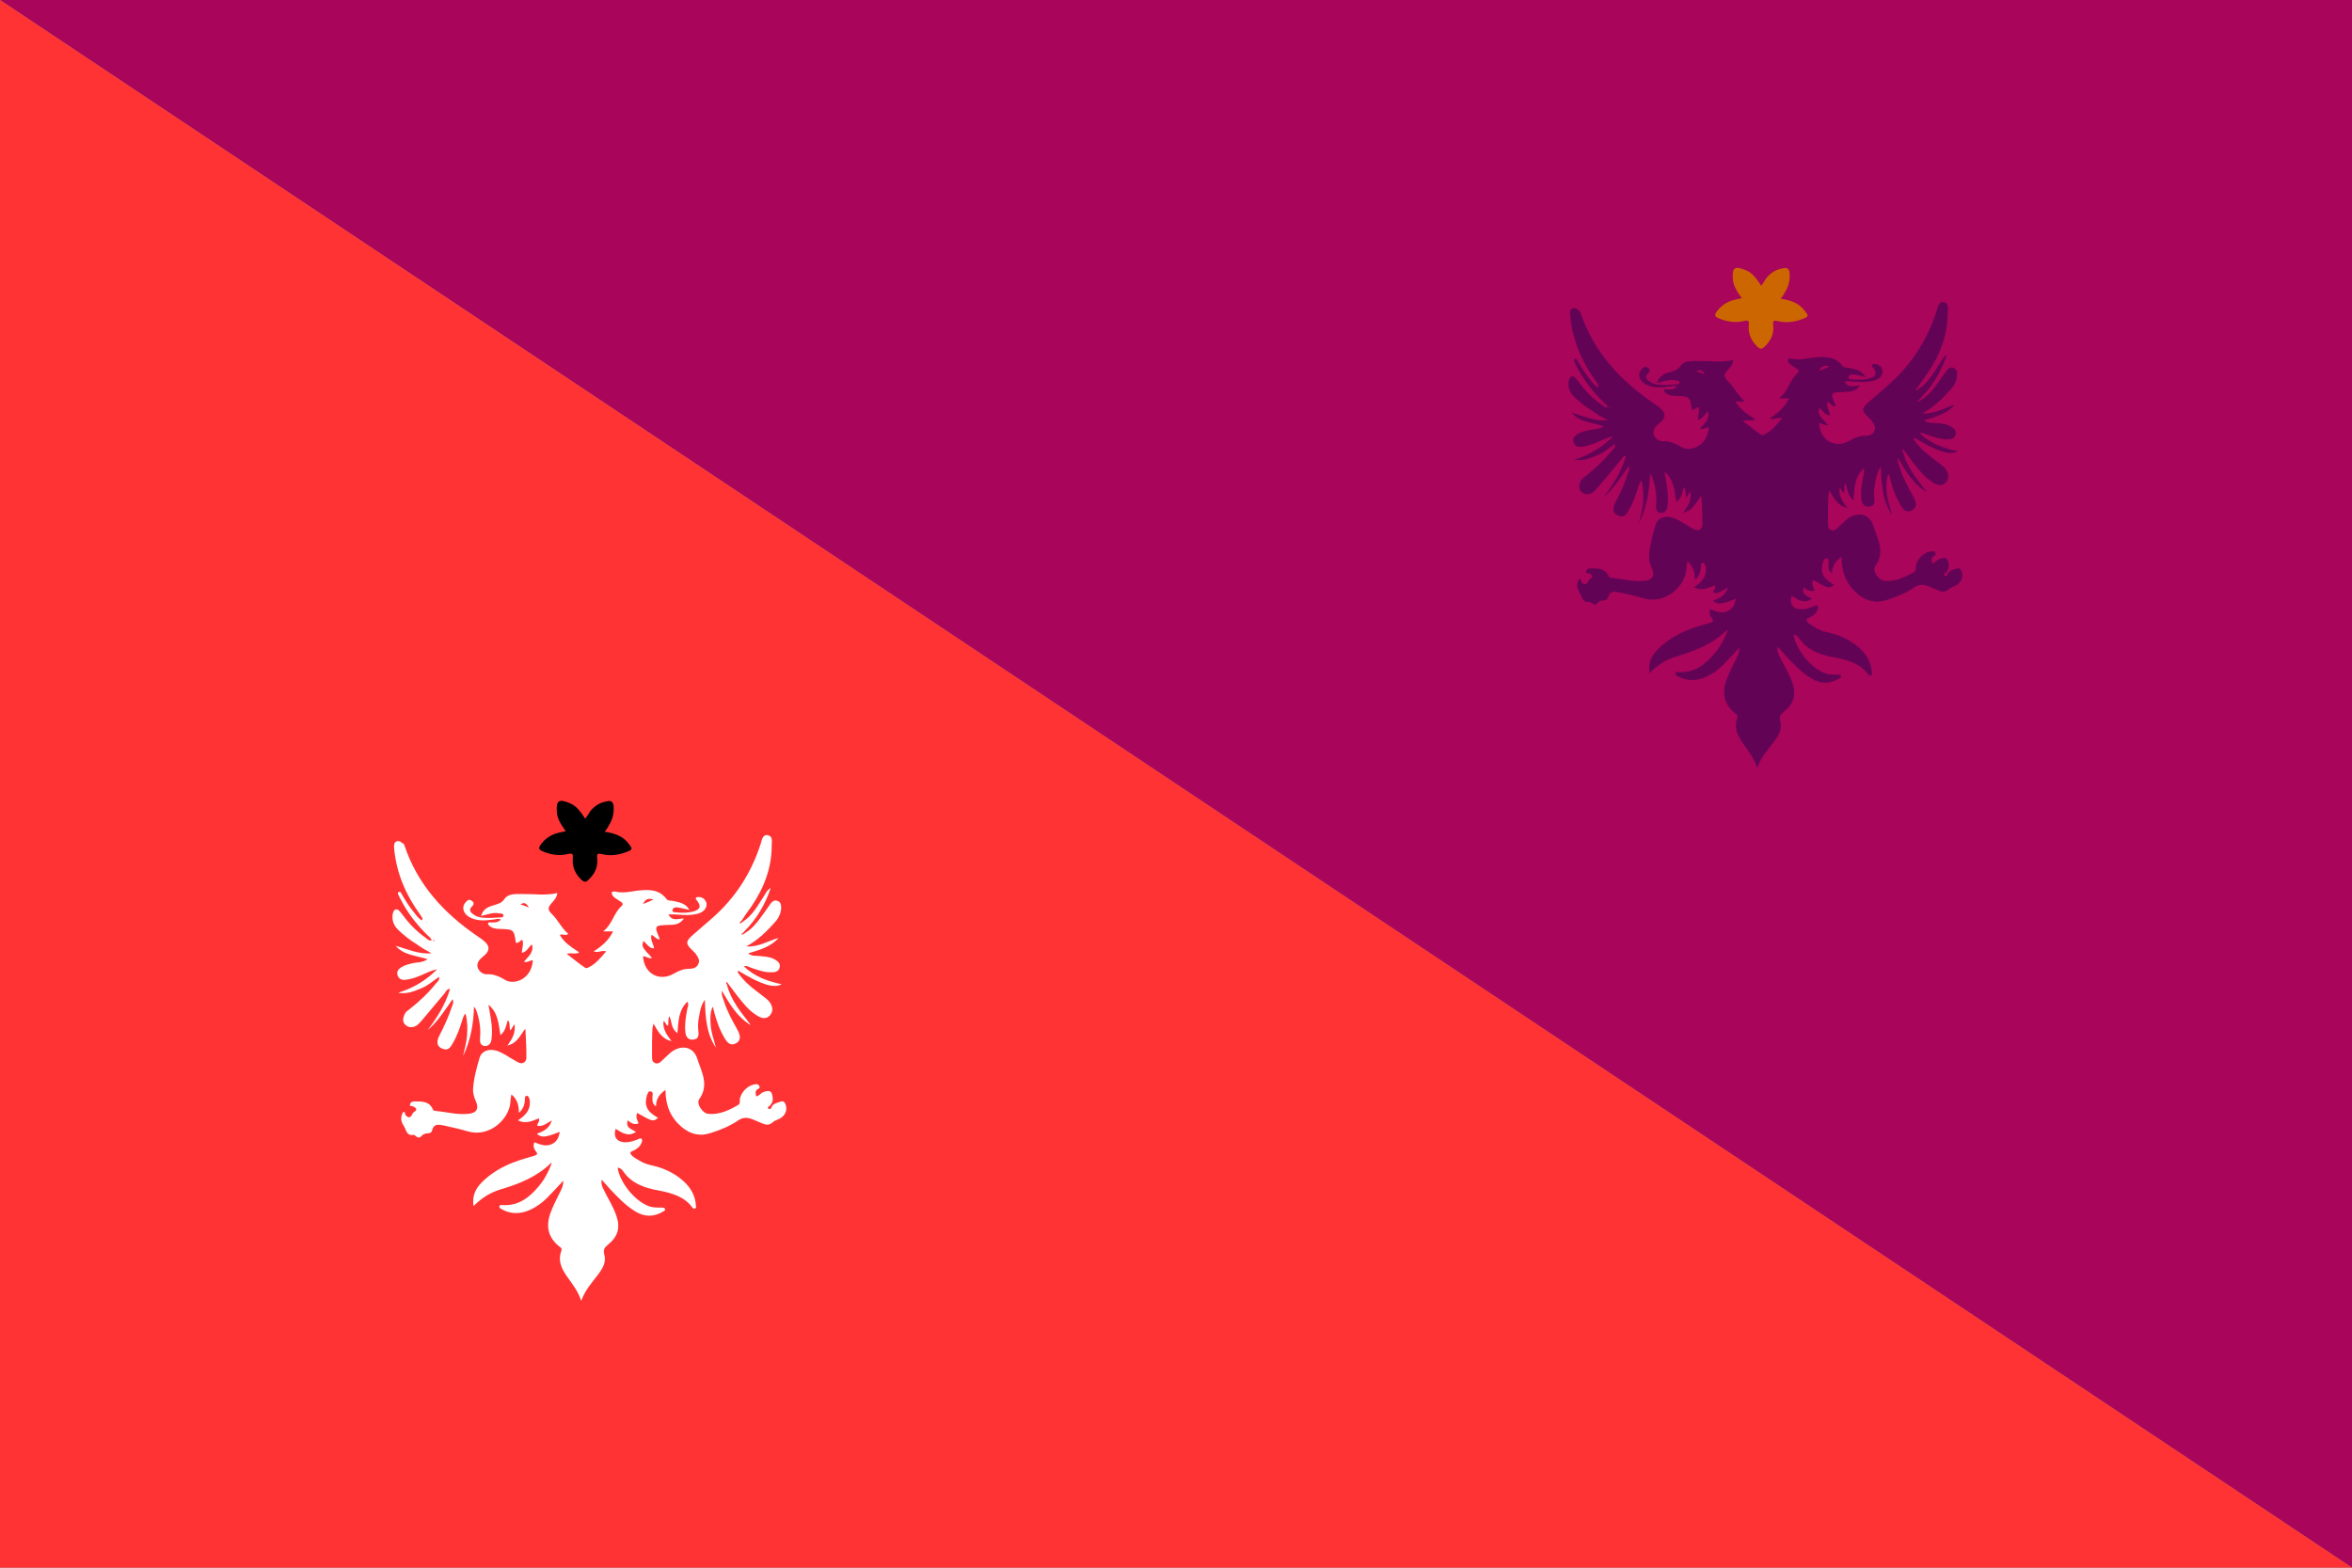 <?xml version="1.0" encoding="utf-8" ?>
<svg baseProfile="full" height="100px" version="1.1" width="150px" xmlns="http://www.w3.org/2000/svg" xmlns:ev="http://www.w3.org/2001/xml-events" xmlns:xlink="http://www.w3.org/1999/xlink"><rect width="100%" height="100%" fill="#808080" stroke="none"/><defs><clipPath id="mask0"><rect height="100" width="150" x="0" y="0" /></clipPath></defs><g clip-path="url(#mask0)"><path d="M0,0 L150,100 L150,0 z" fill="#a8055b" stroke="none" /><path d="M0,0 L150,100 L0,100 z" fill="#ff3333" stroke="none" /></g><g transform="translate(21.613, 51.113) scale(0.318) rotate(0, 50.0, 50.0)"><path d="M 45.1,76.0 C 44.0,77.2 42.9,78.4 41.8,79.5 C 40.5,80.8 38.9,81.9 37.1,82.4 C 35.5,82.8 34.0,82.6 32.6,81.8 C 32.4,81.7 32.1,81.5 32.2,81.2 C 32.3,80.9 32.6,81 32.8,81 C 36,81.2 38.2,79.5 40.1,77.2 C 41.2,75.9 42.0,74.4 42.6,72.8 C 42.6,72.7 42.6,72.6 42.7,72.5 C 42.6,72.5 42.5,72.6 42.5,72.6 C 39.7,75.3 36.3,76.7 32.6,77.8 C 30.5,78.4 28.7,79.5 27.0,81.2 C 26.7,79.1 27.4,77.7 28.7,76.4 C 30.5,74.6 32.7,73.3 35.1,72.4 C 36.4,71.9 37.8,71.5 39.2,71.1 C 39.7,70.9 40.0,70.8 39.5,70.2 C 39.1,69.7 38.9,69.1 39.2,68.4 C 40.5,68.9 41.7,69.4 43.0,68.6 C 43.8,68.1 44.1,67.4 44.3,66.3 C 43.5,66.6 42.8,66.9 42.0,67.1 C 41.2,67.3 40.5,67.4 39.7,66.7 C 41.0,66.2 42.2,65.7 42.7,64 C 41.7,64.6 40.9,65.3 39.8,65.1 C 39.7,64.6 40.4,64.3 40.1,63.6 C 38.8,64.1 37.5,64.8 35.9,64 C 37.3,63.1 38.4,62 38.3,60.3 C 38.3,60.1 38.3,59.9 38.2,59.7 C 38.1,59.4 38,59 37.6,59.1 C 37.3,59.1 37.3,59.5 37.3,59.8 C 37.3,60.8 37.0,61.7 36.1,62.5 C 36.1,61 35.8,59.8 34.6,58.8 C 34.5,59.4 34.4,59.9 34.4,60.4 C 34.1,63.8 30.2,67.5 25.8,66.2 C 24.2,65.7 22.6,65.4 20.9,65 C 19.9,64.8 19,64.7 18.7,66 C 18.6,66.4 18.3,66.6 17.9,66.6 C 17.4,66.6 17,66.7 16.6,67.1 C 16.3,67.5 15.9,67.6 15.5,67.2 C 15.3,67.1 15.1,66.9 15,66.9 C 13.5,67.2 13.5,65.8 13,65.1 C 12.3,64 12.4,63.2 12.9,62.3 C 13.4,62.3 13.2,62.8 13.4,63 C 13.8,63.4 14.2,63.6 14.6,63 C 14.7,62.8 14.8,62.5 15.1,62.3 C 15.9,61.8 15.4,61.5 14.9,61.2 C 14.7,61.1 14.1,61.3 14.3,60.7 C 14.4,60.3 14.8,60.2 15.3,60.2 C 16.8,60.2 18.2,60.2 18.9,61.9 C 18.9,62 19.2,62.1 19.3,62.1 C 21.5,62.3 23.6,62.9 25.8,62.7 C 27.6,62.6 28.2,61.7 27.4,60 C 27.1,59.3 26.9,58.6 26.9,57.9 C 27,55.7 27.6,53.6 28.2,51.5 C 28.6,50.1 30,49.6 31.5,50 C 32.9,50.4 34,51.3 35.3,52 C 35.9,52.3 36.4,52.8 37.1,52.4 C 37.7,52 37.6,51.4 37.6,50.8 C 37.6,49.2 37.5,47.5 37.4,45.6 C 36.3,47 35.8,48.5 33.8,49 C 34.8,47.6 35.5,46.4 35.2,44.7 C 34.9,45.2 34.7,45.5 34.4,46 C 34.1,45.2 34.4,44.5 33.9,43.9 C 33.5,44.9 33.5,46 32.4,46.9 C 32.0,44.7 32.0,42.5 30.0,40.8 C 30.3,42.7 30.7,44.4 30.7,46.1 C 30.7,46.7 30.7,47.2 30.6,47.8 C 30.5,48.5 30.1,49.1 29.3,49.1 C 28.3,49 28.3,48.3 28.3,47.6 C 28.5,45.6 28.2,43.7 27.5,41.8 C 27.4,41.6 27.3,41.4 27.1,41.2 C 27,44.7 26.4,48 24.9,51.1 C 25.2,49.7 25.6,48.4 25.7,47 C 25.8,45.6 25.8,44.1 25.4,42.6 C 25.0,42.9 25.0,43.3 24.8,43.7 C 24.3,45.4 23.7,47.1 22.8,48.6 C 22.3,49.5 21.8,50.1 20.7,49.6 C 19.7,49.2 19.5,48.3 20.1,47.1 C 21.1,45.2 22,43.2 22.7,41.1 C 22.8,40.7 23.1,40.4 22.8,39.7 C 21.2,42 19.8,44.2 17.8,45.9 C 19.7,43.4 21.4,40.7 22.3,37.6 C 21.6,37.7 21.5,38.1 21.3,38.4 C 19.7,40.3 18.2,42.1 16.6,44 C 16.3,44.3 16.1,44.6 15.7,44.9 C 15,45.4 14.1,45.5 13.4,44.9 C 12.7,44.3 12.8,43.5 13.2,42.7 C 13.4,42.2 13.9,41.9 14.3,41.6 C 16.2,40.1 18.0,38.4 19.5,36.5 C 19.8,36.2 20.2,35.9 20.1,35.2 C 18.8,36.1 17.7,37.1 16.3,37.6 C 14.9,38.2 13.5,38.7 11.9,38.4 C 14.8,37.5 17.3,36.1 19.7,33.7 C 18.3,34 17.5,34.5 16.5,34.9 C 15.5,35.3 14.5,35.7 13.4,35.8 C 12.7,35.9 12.1,35.7 11.8,35 C 11.5,34.2 11.9,33.7 12.5,33.3 C 13.3,32.8 14.2,32.6 15.2,32.4 C 16.0,32.3 16.8,32.3 17.8,31.7 C 15.5,30.9 13.0,30.9 11.4,29 C 13.7,29.6 15.8,30.7 18.6,30.5 C 17.5,29.9 16.6,29.4 15.8,28.8 C 14.3,27.9 12.9,26.8 11.7,25.6 C 10.9,24.7 10.6,23.7 10.8,22.6 C 10.9,22.2 11.0,21.8 11.4,21.7 C 11.9,21.6 12.1,22 12.4,22.3 C 13.8,24.2 15.4,26 17.3,27.3 C 17.7,27.6 18.0,28 18.6,27.9 C 18.5,27.4 18.0,27.1 17.7,26.8 C 15.5,24.6 13.7,22.3 12.3,19.5 C 12.2,19.4 12.1,19.2 12.1,19.1 C 12,18.8 11.6,18.4 12,18.2 C 12.4,18 12.5,18.5 12.7,18.8 C 13.4,20 14.1,21.1 15,22.2 C 15.5,22.8 15.9,23.5 16.7,23.9 C 16.9,23.3 16.4,23 16.2,22.6 C 13.4,18.7 11.6,14.5 11.1,9.7 C 11.1,9.4 11,9.1 11.1,8.7 C 11.1,8.4 11.3,8.1 11.7,8 C 12.1,7.9 12.4,8.1 12.7,8.4 C 13.0,8.4 13.1,8.7 13.2,9.0 C 15.8,16.7 21.0,22.4 27.7,27.0 C 28.3,27.4 28.9,27.8 29.4,28.3 C 30.2,29.1 30.2,29.9 29.4,30.7 C 29.1,31.0 28.7,31.3 28.4,31.6 C 27.9,32.1 27.6,32.8 27.9,33.5 C 28.2,34.2 28.9,34.7 29.6,34.7 C 31,34.6 32.1,35.1 33.3,35.8 C 34.5,36.6 36.5,36.2 37.6,35 C 38.4,34.2 38.8,33.1 38.9,31.9 C 38.3,31.9 37.8,32.4 37.1,32.2 C 37.9,31.2 39.2,30.3 38.7,28.7 C 38,29.3 37.7,30.2 36.7,30.4 C 36.7,29.5 37.1,28.7 36.8,27.8 C 36.3,27.9 36.1,28.5 35.5,28.4 C 35.1,25.7 35.1,25.7 32.2,25.6 C 31.5,25.6 30.8,25.5 30.2,25.0 C 30.1,24.9 29.9,24.7 29.9,24.5 C 30,24.2 30.2,24.3 30.4,24.3 C 31.1,24.3 31.9,24.4 32.5,23.7 C 32.0,23.5 31.6,23.6 31.2,23.7 C 29.6,23.9 28.0,24.1 26.5,23.4 C 25.1,22.8 24.5,21.4 25.3,20.4 C 25.7,19.9 26.1,19.5 26.7,20.0 C 27.2,20.4 27.1,20.7 26.6,21.2 C 25.9,21.9 26.6,22.5 27.3,22.9 C 28.2,23.4 29.3,23.4 30.3,23.4 C 31,23.4 31.6,23.3 32.3,23.3 C 32.6,23.3 33.0,23.3 33.0,22.9 C 33.0,22.5 32.5,22.5 32.2,22.5 C 31,22.2 29.9,22.7 28.5,23.0 C 28.9,21.7 29.8,21.2 30.9,20.9 C 31.8,20.6 32.6,20.5 33.2,19.6 C 33.7,18.8 34.8,18.6 35.7,18.6 C 37.2,18.6 38.7,18.6 40.3,18.7 C 41.4,18.7 42.6,18.7 43.8,18.4 C 43.7,19.4 43.1,19.9 42.6,20.5 C 42.0,21.2 41.8,21.7 42.6,22.5 C 43.9,23.7 44.6,25.4 46.0,26.6 C 45.4,27.1 44.9,26.5 44.3,26.8 C 45.2,28.4 46.7,29.3 48.2,30.3 C 47.4,30.8 46.7,30.3 45.7,30.6 C 47,31.6 48.2,32.6 49.4,33.4 C 49.7,33.6 50.0,33.3 50.3,33.2 C 51.6,32.5 52.5,31.4 53.6,30.1 C 52.7,29.8 52,30.5 51.1,30.1 C 52.7,29.1 54.1,27.9 55,26.1 C 54.3,26.1 53.8,26.1 53,26.1 C 54.9,24.6 55.1,22.4 56.7,21 C 57.2,20.6 56.7,20.2 56.3,20 C 55.8,19.6 55.2,19.4 54.9,18.9 C 54.8,18.7 54.6,18.4 54.8,18.2 C 54.9,18.1 55.2,18.1 55.4,18.1 C 57.0,18.5 58.5,18.1 60.0,17.9 C 62.1,17.7 64.2,17.6 65.7,19.6 C 66.0,20 66.6,19.9 67.1,20 C 68.3,20.3 69.5,20.4 70.3,21.8 C 69.4,21.6 68.7,21.4 68,21.3 C 67.6,21.2 67,21.3 66.9,21.8 C 66.8,22.4 67.5,22.2 67.8,22.3 C 68.9,22.4 70,22.4 71.1,22.1 C 72.5,21.7 72.7,21 71.8,19.9 C 71.7,19.8 71.5,19.6 71.6,19.4 C 71.7,19.2 71.9,19.2 72.1,19.2 C 72.8,19.2 73.3,19.5 73.6,20.1 C 73.9,20.7 73.7,21.3 73.3,21.8 C 72.7,22.4 72,22.6 71.2,22.7 C 69.5,23 67.9,22.6 66.1,22.7 C 66.9,24.2 68.1,23.5 69.2,23.5 C 68.4,24.7 67.3,24.8 66.1,24.8 C 63.3,24.9 63.2,24.9 64.3,27.5 C 64.3,27.5 64.3,27.6 64.3,27.7 C 63.6,27.7 63.3,27 62.7,26.8 C 62.4,27.8 63.1,28.6 63.2,29.5 C 62.4,29.4 62.4,29.4 61.1,28 C 60.7,29.1 60.7,29.2 62.8,31.4 C 62.1,31.7 61.6,31 61,31.1 C 61.2,34.6 64.3,36.3 67.3,34.5 C 68.2,34 69.1,33.6 70.2,33.6 C 71,33.6 71.8,33.4 72.1,32.6 C 72.5,31.8 71.9,31.1 71.5,30.5 C 71.3,30.3 71.1,30.1 70.9,29.9 C 69.5,28.6 69.5,28.1 71,26.8 C 72.3,25.7 73.5,24.6 74.8,23.5 C 79.5,19.4 82.7,14.4 84.6,8.5 C 84.8,7.8 85,6.6 86,6.8 C 87.1,7 86.8,8.1 86.8,8.9 C 86.8,13.3 85.3,17.3 82.8,21 C 82.1,22 81.4,22.9 80.8,23.9 C 80.7,24 80.7,24 80.6,24.1 C 80.5,24.2 80.3,24.3 80.4,24.4 C 80.5,24.5 80.7,24.5 80.8,24.3 C 80.9,24.2 81,24.2 81.1,24.1 C 82.9,22.9 83.9,21.1 85,19.4 C 85.5,18.7 85.8,17.8 86.6,17.4 C 85.5,20.7 83.8,23.6 81.3,26.1 C 81.2,26.2 81.1,26.3 81,26.5 C 80.9,26.5 80.7,26.5 80.7,26.7 C 80.7,26.7 81,26.7 81.1,26.7 C 81.2,26.6 81.4,26.5 81.5,26.4 C 83.2,25.4 84.3,23.7 85.4,22.2 C 85.8,21.6 86.2,21.1 86.6,20.5 C 86.9,20.1 87.4,19.7 88,20 C 88.6,20.2 88.7,20.8 88.7,21.3 C 88.7,22.4 88.2,23.4 87.5,24.2 C 85.8,26.1 84,27.9 81.7,29.1 C 84.1,29.3 86.1,28 88.2,27.4 C 86.6,29.2 84.4,29.8 82.1,30.5 C 82.7,31 83.2,31 83.8,31 C 84.9,31.1 86.1,31.1 87.2,31.6 C 87.9,32 88.6,32.4 88.4,33.3 C 88.2,34.3 87.3,34.3 86.5,34.3 C 85.2,34.3 83.9,33.8 82.7,33.4 C 82.3,33.3 81.9,32.9 81.2,33.1 C 83.4,35.2 86,36.1 88.8,36.7 C 87.2,37.6 84.6,36.7 80.3,34.1 C 80.2,34.1 80.1,34 80,34 C 80,34.1 80,34.2 80,34.3 C 81.1,36 82.7,37.3 84.3,38.5 C 85,39.1 85.9,39.6 86.4,40.3 C 87,41.2 87.2,42.1 86.4,43 C 85.6,43.8 84.7,43.5 83.9,43 C 82.2,42 81,40.4 79.8,38.9 C 79.2,38.1 78.6,37.3 78,36.5 C 77.9,36.4 77.9,36.2 77.7,36.3 C 77.6,36.3 77.7,36.6 77.8,36.7 C 78.2,38.3 78.9,39.7 79.8,41.1 C 80.6,42.4 81.7,43.6 82.6,44.9 C 79.9,43.3 78.4,40.7 76.8,38 C 76.7,38.9 77,39.4 77.2,40 C 77.8,42 78.8,43.8 79.8,45.6 C 80,46 80.2,46.3 80.3,46.7 C 80.6,47.5 80.3,48.3 79.5,48.6 C 78.7,49 78.1,48.6 77.6,47.9 C 76.5,46.2 75.8,44.3 75.3,42.4 C 75.2,42 75.1,41.6 75,41.2 C 74.5,42 74.4,43.5 74.6,45.4 C 74.8,46.8 75.3,48.1 75.6,49.4 C 73.7,46.6 73.5,43.3 73.4,39.8 C 72.5,41.1 72.4,42.3 72.2,43.4 C 72,44.3 72,45.2 72.1,46.2 C 72.2,47 72.1,47.7 71.1,47.8 C 70.1,47.9 69.6,47.3 69.5,46.4 C 69.3,44.7 69.6,43.1 69.9,41.5 C 70,41.1 70.2,40.8 69.9,40.2 C 68.1,41.9 68.1,44.1 67.9,46.5 C 66.6,45.6 66.8,44.3 66.3,43.1 C 65.9,43.8 66.2,44.4 66,45 C 65.5,44.9 65.6,44.3 65.1,44.1 C 64.9,45.7 65.8,46.9 66.7,48.1 C 64.8,47.7 64,46.2 63.1,44.6 C 62.7,45.9 62.9,47 62.8,48.1 C 62.8,49.2 62.8,50.3 62.8,51.4 C 62.8,51.9 62.9,52.3 63.4,52.5 C 63.9,52.7 64.3,52.5 64.6,52.2 C 65.1,51.7 65.7,51.2 66.2,50.7 C 68.3,48.7 71.1,49 71.9,51.7 C 72.7,54.2 74.3,56.9 72.3,59.7 C 71.6,60.6 72.9,62.6 74.1,62.7 C 76.3,62.9 78.2,62 80.1,60.9 C 80.5,60.6 80.4,60.2 80.4,59.8 C 80.6,58.4 82,57 83.3,56.8 C 83.7,56.7 84.1,56.7 84.3,57.1 C 84.6,57.6 84.1,57.6 83.9,57.8 C 83.4,58.2 83.6,58.7 83.7,59.2 C 84.3,59.1 84.6,58.5 85.2,58.3 C 86.5,57.9 86.8,58.1 87,59.4 C 87.1,60 86.9,60.5 86.5,61 C 86.3,61.2 85.9,61.3 86.1,61.6 C 86.3,61.9 86.7,61.7 86.8,61.3 C 87.2,60.5 88,60.5 88.7,60.2 C 89.1,60.1 89.3,60.3 89.5,60.6 C 90,61.7 89.7,62.9 88.5,63.6 C 88,63.9 87.4,64 87,64.4 C 86.1,65.2 85.4,64.8 84.4,64.4 C 83.1,63.9 81.7,62.9 80.1,64 C 78.5,65.1 76.6,65.9 74.7,66.5 C 72.4,67.3 70.5,66.8 68.7,65.3 C 66.5,63.4 65.5,61.0 65.5,57.9 C 64.2,58.8 63.6,59.8 63.6,61.2 C 62.7,60.6 62.9,59.8 62.9,59.1 C 62.9,58.8 63.1,58.3 62.5,58.2 C 62,58.1 62,58.6 61.8,58.9 C 61.2,61.0 61.7,62.2 64,63.5 C 63,64.3 63,64.3 59.8,62.5 C 59.6,63.4 59.6,63.4 60.1,64.6 C 59.2,65.0 58.6,64.5 57.9,64 C 57.7,65.2 57.8,65.4 59.6,66.3 C 58,67.4 56.8,66.5 55.5,65.7 C 55,67.4 55.8,68.4 57.5,68.4 C 58.4,68.4 59.2,68.1 60,67.8 C 60.2,67.7 60.4,67.5 60.7,67.7 C 60.9,67.9 60.8,68.2 60.7,68.5 C 60.4,69.3 59.7,69.8 59,70.1 C 58.2,70.4 58.4,70.7 58.9,71.2 C 60,72.0 61.2,72.7 62.6,73.0 C 65,73.5 67.2,74.5 69,76.1 C 70.5,77.4 71.5,79.1 71.6,81.1 C 71.6,81.3 71.7,81.6 71.4,81.7 C 71.2,81.8 71,81.6 70.9,81.5 C 69.3,79.3 66.8,78.6 64.3,78.1 C 61.4,77.6 58.7,76.7 57,74.2 C 56.8,73.9 56.4,73.5 55.9,73.5 C 56.4,76.8 59.9,80.8 62.8,81.4 C 63.5,81.5 64.1,81.5 64.8,81.5 C 65,81.5 65.3,81.5 65.4,81.8 C 65.5,82.1 65.2,82.2 65,82.3 C 63.2,83.4 61.3,83.4 59.5,82.3 C 57.5,81.1 55.9,79.4 54.3,77.7 C 53.8,77.1 53.3,76.6 52.7,75.9 C 52.5,77 53,77.6 53.3,78.3 C 54.1,79.9 55,81.3 55.6,83 C 56.5,85.5 56,87.3 53.9,89 C 53.3,89.5 53,89.9 53.2,90.8 C 53.7,92.4 52.9,93.7 52,94.9 C 50.8,96.5 49.4,98 48.6,100.2 C 47.9,98.1 46.7,96.7 45.6,95.1 C 44.6,93.6 43.9,92.1 44.6,90.2 C 44.8,89.7 44.5,89.5 44.2,89.3 C 41.8,87.4 41.5,85 42.5,82.4 C 43,81.1 43.6,79.9 44.2,78.7 C 44.6,77.9 45,77.2 45,76.3 C 45,76.2 45,76.1 45,76 C 45.1,75.9 45.1,75.9 45.1,76.0 M 38.1,21.3 C 37.6,20.4 37.1,20.2 36.4,20.7 C 36.9,20.8 37.3,21.0 38.1,21.3 M 61.0,20.6 C 61.8,20.3 62.3,20.1 63.1,19.7 C 62.0,19.4 61.5,19.6 61.0,20.6 M 19.1,27.8 C 19.0,27.8 19.0,27.8 18.9,27.9 C 18.9,28 19,28 19,28.1 C 19,28.1 19.1,28.1 19.1,28.0 C 19.1,27.9 19.1,27.9 19.1,27.8 M 17.6,24.2 C 17.6,24.2 17.5,24.2 17.6,24.2 C 17.5,24.3 17.6,24.3 17.6,24.4 C 17.6,24.3 17.7,24.3 17.6,24.2 C 17.7,24.2 17.6,24.2 17.6,24.2 M 81.0,32.9 L 81.0,32.9 L 81.0,32.9 L 81.0,32.9 M 22.6,37.3 L 22.6,37.3 L 22.6,37.3 L 22.6,37.3" fill="#ffffff" stroke="none" stroke-width="3.0px" /><path d="M 53.3,6.1 C 55.3,6.4 57.0,7.0 58.1,8.5 C 59,9.6 58.9,9.7 57.6,10.2 C 56,10.8 54.4,11.0 52.8,10.6 C 51.9,10.4 51.7,10.5 51.8,11.4 C 52.0,13.2 51.3,14.6 50.0,15.8 C 49.5,16.3 49.2,16.2 48.7,15.8 C 47.5,14.7 46.8,13.3 46.9,11.6 C 47,10.7 47,10.3 45.8,10.6 C 44.1,11 42.4,10.7 40.8,10 C 40.1,9.7 40,9.4 40.4,8.8 C 41.3,7.5 42.5,6.7 44.1,6.3 C 44.5,6.2 45,6.1 45.5,6 C 44.6,4.7 43.7,3.5 43.7,1.9 C 43.6,-0.1 44.1,-0.5 46.1,0.3 C 47.4,0.8 48.1,1.5 49.4,3.5 C 49.8,3 50.1,2.5 50.4,2 C 51.3,0.9 52.4,0.2 53.8,3.1086244689504383e-15 C 54.6,-0.2 55,0.1 55.1,1 C 55.2,2.4 54.9,3.7 54.1,4.9 C 54.0,5.2 53.7,5.6 53.3,6.1" fill="#000000" stroke="none" stroke-width="3.0px" /></g><g transform="translate(96.613, 17.113) scale(0.318) rotate(0, 50.0, 50.0)"><path d="M 45.1,76.0 C 44.0,77.2 42.9,78.4 41.8,79.5 C 40.5,80.8 38.9,81.9 37.1,82.4 C 35.5,82.8 34.0,82.6 32.6,81.8 C 32.4,81.7 32.1,81.5 32.2,81.2 C 32.3,80.9 32.6,81 32.8,81 C 36,81.2 38.2,79.5 40.1,77.2 C 41.2,75.9 42.0,74.4 42.6,72.8 C 42.6,72.7 42.6,72.6 42.7,72.5 C 42.6,72.5 42.5,72.6 42.5,72.6 C 39.7,75.3 36.3,76.7 32.6,77.8 C 30.5,78.4 28.7,79.5 27.0,81.2 C 26.7,79.1 27.4,77.7 28.7,76.4 C 30.5,74.6 32.7,73.3 35.1,72.4 C 36.4,71.9 37.8,71.5 39.2,71.1 C 39.7,70.9 40.0,70.8 39.5,70.2 C 39.1,69.7 38.9,69.1 39.2,68.4 C 40.5,68.9 41.7,69.4 43.0,68.6 C 43.8,68.1 44.1,67.4 44.3,66.3 C 43.5,66.6 42.8,66.9 42.0,67.1 C 41.2,67.3 40.5,67.4 39.7,66.7 C 41.0,66.2 42.2,65.7 42.7,64 C 41.7,64.6 40.9,65.3 39.8,65.1 C 39.7,64.6 40.4,64.3 40.1,63.6 C 38.8,64.1 37.5,64.8 35.9,64 C 37.3,63.1 38.4,62 38.3,60.3 C 38.3,60.1 38.3,59.9 38.2,59.7 C 38.1,59.4 38,59 37.6,59.1 C 37.3,59.1 37.3,59.5 37.3,59.8 C 37.3,60.8 37.0,61.7 36.1,62.5 C 36.1,61 35.8,59.8 34.6,58.8 C 34.5,59.4 34.4,59.9 34.4,60.4 C 34.1,63.8 30.2,67.5 25.8,66.2 C 24.2,65.7 22.6,65.4 20.9,65 C 19.9,64.8 19,64.7 18.7,66 C 18.6,66.4 18.3,66.6 17.9,66.6 C 17.4,66.6 17,66.7 16.6,67.1 C 16.3,67.5 15.9,67.6 15.5,67.2 C 15.3,67.1 15.1,66.9 15,66.9 C 13.5,67.2 13.5,65.8 13,65.1 C 12.3,64 12.4,63.2 12.9,62.3 C 13.4,62.3 13.2,62.8 13.4,63 C 13.8,63.4 14.2,63.6 14.6,63 C 14.7,62.8 14.8,62.5 15.1,62.3 C 15.9,61.8 15.4,61.5 14.9,61.2 C 14.7,61.1 14.1,61.3 14.3,60.7 C 14.4,60.3 14.8,60.2 15.3,60.2 C 16.8,60.2 18.2,60.2 18.9,61.9 C 18.9,62 19.2,62.1 19.3,62.1 C 21.5,62.3 23.6,62.9 25.8,62.7 C 27.6,62.6 28.2,61.7 27.4,60 C 27.1,59.3 26.9,58.6 26.9,57.9 C 27,55.7 27.6,53.6 28.2,51.5 C 28.6,50.1 30,49.6 31.5,50 C 32.9,50.4 34,51.3 35.3,52 C 35.9,52.3 36.4,52.8 37.1,52.4 C 37.7,52 37.6,51.4 37.6,50.8 C 37.6,49.2 37.5,47.5 37.4,45.6 C 36.3,47 35.8,48.5 33.8,49 C 34.8,47.6 35.5,46.4 35.2,44.7 C 34.9,45.2 34.7,45.5 34.4,46 C 34.1,45.2 34.4,44.5 33.9,43.9 C 33.5,44.9 33.5,46 32.4,46.9 C 32.0,44.7 32.0,42.5 30.0,40.8 C 30.3,42.7 30.7,44.4 30.7,46.1 C 30.7,46.7 30.7,47.2 30.6,47.8 C 30.5,48.5 30.1,49.1 29.3,49.1 C 28.3,49 28.3,48.3 28.3,47.6 C 28.5,45.6 28.2,43.7 27.5,41.8 C 27.4,41.6 27.3,41.4 27.1,41.2 C 27,44.7 26.4,48 24.9,51.1 C 25.2,49.7 25.6,48.4 25.7,47 C 25.8,45.6 25.8,44.1 25.4,42.6 C 25.0,42.9 25.0,43.3 24.8,43.7 C 24.3,45.4 23.7,47.1 22.8,48.6 C 22.3,49.5 21.8,50.1 20.7,49.6 C 19.7,49.2 19.5,48.3 20.1,47.1 C 21.1,45.2 22,43.2 22.7,41.1 C 22.8,40.7 23.1,40.4 22.8,39.7 C 21.2,42 19.8,44.2 17.8,45.9 C 19.7,43.4 21.4,40.7 22.3,37.6 C 21.6,37.7 21.5,38.1 21.3,38.4 C 19.7,40.3 18.2,42.1 16.6,44 C 16.3,44.3 16.1,44.6 15.7,44.9 C 15,45.4 14.1,45.5 13.4,44.9 C 12.7,44.3 12.8,43.5 13.2,42.7 C 13.4,42.2 13.9,41.9 14.3,41.6 C 16.2,40.1 18.0,38.4 19.5,36.5 C 19.8,36.2 20.2,35.9 20.1,35.2 C 18.8,36.1 17.7,37.1 16.3,37.6 C 14.9,38.2 13.5,38.7 11.9,38.4 C 14.8,37.5 17.3,36.1 19.7,33.7 C 18.3,34 17.5,34.5 16.5,34.9 C 15.5,35.3 14.5,35.7 13.4,35.8 C 12.7,35.9 12.1,35.7 11.8,35 C 11.5,34.2 11.9,33.7 12.5,33.3 C 13.3,32.8 14.2,32.6 15.2,32.4 C 16.0,32.3 16.8,32.3 17.8,31.7 C 15.5,30.9 13.0,30.9 11.4,29 C 13.7,29.6 15.8,30.7 18.6,30.5 C 17.5,29.9 16.6,29.4 15.8,28.8 C 14.3,27.9 12.9,26.8 11.7,25.6 C 10.9,24.7 10.6,23.7 10.8,22.6 C 10.9,22.2 11.0,21.8 11.4,21.7 C 11.9,21.6 12.1,22 12.4,22.3 C 13.8,24.2 15.4,26 17.3,27.3 C 17.7,27.6 18.0,28 18.6,27.9 C 18.5,27.4 18.0,27.1 17.7,26.8 C 15.5,24.6 13.7,22.3 12.3,19.5 C 12.2,19.4 12.1,19.2 12.1,19.1 C 12,18.8 11.6,18.4 12,18.2 C 12.4,18 12.5,18.5 12.7,18.8 C 13.4,20 14.1,21.1 15,22.2 C 15.5,22.8 15.9,23.5 16.7,23.9 C 16.9,23.3 16.4,23 16.2,22.6 C 13.4,18.7 11.6,14.5 11.1,9.7 C 11.1,9.4 11,9.1 11.1,8.7 C 11.1,8.4 11.3,8.1 11.7,8 C 12.1,7.9 12.4,8.1 12.7,8.4 C 13.0,8.4 13.1,8.7 13.2,9.0 C 15.8,16.7 21.0,22.4 27.7,27.0 C 28.3,27.4 28.9,27.8 29.4,28.3 C 30.2,29.1 30.2,29.9 29.4,30.7 C 29.1,31.0 28.7,31.3 28.4,31.6 C 27.9,32.1 27.6,32.8 27.9,33.5 C 28.2,34.2 28.9,34.7 29.6,34.7 C 31,34.6 32.1,35.1 33.3,35.8 C 34.5,36.6 36.5,36.2 37.6,35 C 38.4,34.2 38.8,33.1 38.9,31.9 C 38.3,31.9 37.8,32.4 37.1,32.2 C 37.9,31.2 39.2,30.3 38.7,28.7 C 38,29.3 37.7,30.2 36.7,30.4 C 36.7,29.5 37.1,28.7 36.8,27.8 C 36.3,27.9 36.1,28.5 35.5,28.4 C 35.1,25.7 35.1,25.7 32.2,25.6 C 31.5,25.6 30.8,25.5 30.2,25.0 C 30.1,24.9 29.9,24.7 29.9,24.5 C 30,24.2 30.2,24.3 30.4,24.3 C 31.1,24.3 31.9,24.4 32.5,23.7 C 32.0,23.5 31.6,23.6 31.2,23.7 C 29.6,23.9 28.0,24.1 26.5,23.4 C 25.1,22.8 24.5,21.4 25.3,20.4 C 25.7,19.9 26.1,19.5 26.7,20.0 C 27.2,20.4 27.1,20.7 26.6,21.2 C 25.9,21.9 26.6,22.5 27.3,22.9 C 28.2,23.4 29.3,23.4 30.3,23.4 C 31,23.4 31.6,23.3 32.3,23.3 C 32.6,23.3 33.0,23.3 33.0,22.9 C 33.0,22.5 32.5,22.5 32.2,22.5 C 31,22.2 29.9,22.7 28.5,23.0 C 28.9,21.7 29.8,21.2 30.9,20.9 C 31.8,20.6 32.6,20.5 33.2,19.6 C 33.7,18.8 34.8,18.6 35.7,18.6 C 37.2,18.6 38.7,18.6 40.3,18.7 C 41.4,18.7 42.6,18.7 43.8,18.4 C 43.7,19.4 43.1,19.9 42.6,20.5 C 42.0,21.2 41.8,21.7 42.6,22.5 C 43.9,23.7 44.6,25.4 46.0,26.6 C 45.4,27.1 44.9,26.5 44.3,26.8 C 45.2,28.4 46.7,29.3 48.2,30.3 C 47.4,30.8 46.7,30.3 45.7,30.6 C 47,31.6 48.2,32.6 49.4,33.4 C 49.7,33.6 50.0,33.3 50.3,33.2 C 51.6,32.5 52.5,31.4 53.6,30.1 C 52.7,29.8 52,30.5 51.1,30.1 C 52.7,29.1 54.1,27.9 55,26.1 C 54.3,26.1 53.8,26.1 53,26.1 C 54.9,24.6 55.1,22.4 56.7,21 C 57.2,20.6 56.7,20.2 56.3,20 C 55.8,19.6 55.2,19.4 54.9,18.9 C 54.8,18.7 54.6,18.4 54.8,18.2 C 54.9,18.1 55.2,18.1 55.4,18.1 C 57.0,18.5 58.5,18.1 60.0,17.9 C 62.1,17.7 64.2,17.6 65.7,19.6 C 66.0,20 66.6,19.9 67.1,20 C 68.3,20.3 69.5,20.4 70.3,21.8 C 69.4,21.6 68.7,21.4 68,21.3 C 67.6,21.2 67,21.3 66.9,21.8 C 66.8,22.4 67.5,22.2 67.8,22.3 C 68.9,22.4 70,22.4 71.1,22.1 C 72.5,21.7 72.7,21 71.8,19.9 C 71.7,19.8 71.5,19.6 71.6,19.4 C 71.7,19.2 71.9,19.2 72.1,19.2 C 72.8,19.2 73.3,19.5 73.6,20.1 C 73.9,20.7 73.7,21.3 73.3,21.8 C 72.7,22.4 72,22.6 71.2,22.7 C 69.5,23 67.9,22.6 66.1,22.7 C 66.9,24.2 68.1,23.5 69.2,23.5 C 68.4,24.7 67.3,24.8 66.1,24.8 C 63.3,24.9 63.2,24.9 64.3,27.5 C 64.3,27.5 64.3,27.6 64.3,27.7 C 63.6,27.7 63.3,27 62.7,26.8 C 62.4,27.8 63.1,28.6 63.2,29.5 C 62.4,29.4 62.4,29.4 61.1,28 C 60.7,29.1 60.7,29.2 62.8,31.4 C 62.1,31.7 61.6,31 61,31.1 C 61.2,34.6 64.3,36.3 67.3,34.5 C 68.2,34 69.1,33.6 70.2,33.6 C 71,33.6 71.8,33.4 72.1,32.6 C 72.5,31.8 71.9,31.1 71.5,30.5 C 71.3,30.3 71.1,30.1 70.9,29.9 C 69.5,28.6 69.5,28.1 71,26.8 C 72.3,25.7 73.5,24.6 74.8,23.5 C 79.5,19.4 82.7,14.4 84.6,8.5 C 84.8,7.8 85,6.6 86,6.8 C 87.1,7 86.8,8.1 86.8,8.9 C 86.8,13.3 85.3,17.3 82.8,21 C 82.1,22 81.4,22.9 80.8,23.9 C 80.7,24 80.7,24 80.6,24.1 C 80.5,24.2 80.3,24.3 80.4,24.4 C 80.5,24.5 80.7,24.5 80.8,24.3 C 80.9,24.2 81,24.2 81.1,24.1 C 82.9,22.9 83.9,21.1 85,19.4 C 85.5,18.7 85.8,17.8 86.6,17.4 C 85.5,20.7 83.8,23.6 81.3,26.1 C 81.2,26.2 81.1,26.3 81,26.5 C 80.9,26.5 80.7,26.5 80.7,26.7 C 80.7,26.7 81,26.7 81.1,26.7 C 81.2,26.6 81.4,26.5 81.5,26.4 C 83.2,25.4 84.3,23.7 85.4,22.2 C 85.8,21.6 86.2,21.1 86.6,20.5 C 86.9,20.1 87.4,19.7 88,20 C 88.6,20.2 88.7,20.8 88.7,21.3 C 88.7,22.4 88.2,23.4 87.5,24.2 C 85.8,26.1 84,27.9 81.7,29.1 C 84.1,29.3 86.1,28 88.2,27.4 C 86.6,29.2 84.4,29.8 82.1,30.5 C 82.7,31 83.2,31 83.8,31 C 84.9,31.1 86.1,31.1 87.2,31.6 C 87.9,32 88.6,32.4 88.4,33.3 C 88.2,34.3 87.3,34.3 86.5,34.3 C 85.2,34.3 83.9,33.8 82.7,33.4 C 82.3,33.3 81.9,32.9 81.2,33.1 C 83.4,35.2 86,36.1 88.8,36.7 C 87.2,37.6 84.6,36.7 80.3,34.1 C 80.2,34.1 80.1,34 80,34 C 80,34.1 80,34.2 80,34.3 C 81.1,36 82.7,37.3 84.3,38.5 C 85,39.1 85.9,39.6 86.4,40.3 C 87,41.2 87.2,42.1 86.4,43 C 85.6,43.8 84.7,43.5 83.9,43 C 82.2,42 81,40.4 79.8,38.9 C 79.2,38.1 78.6,37.3 78,36.5 C 77.9,36.4 77.9,36.2 77.7,36.3 C 77.6,36.3 77.7,36.6 77.8,36.7 C 78.2,38.3 78.9,39.7 79.8,41.1 C 80.6,42.4 81.7,43.6 82.6,44.9 C 79.9,43.3 78.4,40.7 76.8,38 C 76.7,38.9 77,39.4 77.2,40 C 77.8,42 78.8,43.8 79.8,45.6 C 80,46 80.2,46.3 80.3,46.7 C 80.6,47.5 80.3,48.3 79.5,48.6 C 78.7,49 78.1,48.6 77.6,47.9 C 76.5,46.2 75.8,44.3 75.3,42.4 C 75.2,42 75.1,41.6 75,41.2 C 74.5,42 74.4,43.5 74.6,45.4 C 74.8,46.8 75.3,48.1 75.6,49.4 C 73.7,46.6 73.5,43.3 73.4,39.8 C 72.5,41.1 72.4,42.3 72.2,43.4 C 72,44.3 72,45.2 72.1,46.2 C 72.2,47 72.1,47.7 71.1,47.8 C 70.1,47.9 69.6,47.3 69.5,46.4 C 69.3,44.7 69.6,43.1 69.9,41.5 C 70,41.1 70.2,40.8 69.9,40.2 C 68.1,41.9 68.1,44.1 67.9,46.5 C 66.6,45.6 66.8,44.3 66.3,43.1 C 65.9,43.8 66.2,44.4 66,45 C 65.5,44.9 65.6,44.3 65.1,44.1 C 64.9,45.7 65.8,46.9 66.7,48.1 C 64.8,47.7 64,46.2 63.1,44.6 C 62.7,45.9 62.9,47 62.8,48.1 C 62.8,49.2 62.8,50.3 62.8,51.4 C 62.8,51.9 62.9,52.3 63.4,52.5 C 63.9,52.7 64.3,52.5 64.6,52.2 C 65.1,51.7 65.7,51.2 66.2,50.7 C 68.3,48.7 71.1,49 71.9,51.7 C 72.7,54.2 74.3,56.9 72.3,59.7 C 71.6,60.6 72.9,62.6 74.1,62.7 C 76.3,62.9 78.2,62 80.1,60.9 C 80.5,60.6 80.4,60.2 80.4,59.8 C 80.6,58.4 82,57 83.3,56.8 C 83.7,56.7 84.1,56.7 84.3,57.1 C 84.6,57.6 84.1,57.6 83.9,57.8 C 83.4,58.2 83.6,58.7 83.7,59.2 C 84.3,59.1 84.6,58.5 85.2,58.3 C 86.5,57.9 86.8,58.1 87,59.4 C 87.1,60 86.9,60.5 86.5,61 C 86.3,61.2 85.9,61.3 86.1,61.6 C 86.3,61.9 86.7,61.7 86.8,61.3 C 87.2,60.5 88,60.5 88.7,60.2 C 89.1,60.1 89.3,60.3 89.5,60.6 C 90,61.7 89.7,62.9 88.5,63.6 C 88,63.9 87.4,64 87,64.4 C 86.1,65.2 85.4,64.8 84.4,64.4 C 83.1,63.9 81.7,62.9 80.1,64 C 78.5,65.1 76.6,65.9 74.7,66.5 C 72.4,67.3 70.5,66.8 68.7,65.3 C 66.5,63.4 65.5,61.0 65.5,57.9 C 64.2,58.8 63.6,59.8 63.6,61.2 C 62.7,60.6 62.9,59.8 62.9,59.1 C 62.9,58.8 63.1,58.3 62.5,58.2 C 62,58.1 62,58.6 61.8,58.9 C 61.2,61.0 61.7,62.2 64,63.5 C 63,64.3 63,64.3 59.8,62.5 C 59.6,63.4 59.6,63.4 60.1,64.6 C 59.2,65.0 58.6,64.5 57.9,64 C 57.7,65.2 57.8,65.4 59.6,66.3 C 58,67.4 56.8,66.5 55.5,65.7 C 55,67.4 55.8,68.4 57.5,68.4 C 58.4,68.4 59.2,68.1 60,67.8 C 60.2,67.7 60.4,67.5 60.7,67.7 C 60.9,67.9 60.8,68.2 60.7,68.5 C 60.4,69.3 59.7,69.8 59,70.1 C 58.2,70.4 58.4,70.7 58.9,71.2 C 60,72.0 61.2,72.7 62.6,73.0 C 65,73.5 67.2,74.5 69,76.1 C 70.5,77.4 71.5,79.1 71.6,81.1 C 71.6,81.3 71.7,81.6 71.4,81.7 C 71.2,81.8 71,81.6 70.9,81.5 C 69.3,79.3 66.8,78.6 64.3,78.1 C 61.4,77.6 58.7,76.7 57,74.2 C 56.8,73.9 56.4,73.5 55.9,73.5 C 56.4,76.8 59.9,80.8 62.8,81.4 C 63.5,81.5 64.1,81.5 64.8,81.5 C 65,81.5 65.3,81.5 65.4,81.8 C 65.5,82.1 65.2,82.2 65,82.3 C 63.2,83.4 61.3,83.4 59.5,82.3 C 57.5,81.1 55.9,79.4 54.3,77.7 C 53.8,77.1 53.3,76.6 52.7,75.9 C 52.5,77 53,77.6 53.3,78.3 C 54.1,79.9 55,81.3 55.6,83 C 56.5,85.5 56,87.3 53.9,89 C 53.3,89.5 53,89.9 53.2,90.8 C 53.7,92.4 52.9,93.7 52,94.9 C 50.8,96.5 49.4,98 48.6,100.2 C 47.9,98.1 46.7,96.7 45.6,95.1 C 44.6,93.6 43.9,92.1 44.6,90.2 C 44.8,89.7 44.5,89.5 44.2,89.3 C 41.8,87.4 41.5,85 42.5,82.4 C 43,81.1 43.6,79.9 44.2,78.7 C 44.6,77.9 45,77.2 45,76.3 C 45,76.2 45,76.1 45,76 C 45.1,75.9 45.1,75.9 45.1,76.0 M 38.1,21.3 C 37.6,20.4 37.1,20.2 36.4,20.7 C 36.9,20.8 37.3,21.0 38.1,21.3 M 61.0,20.6 C 61.8,20.3 62.3,20.1 63.1,19.7 C 62.0,19.4 61.5,19.6 61.0,20.6 M 19.1,27.8 C 19.0,27.8 19.0,27.8 18.9,27.9 C 18.9,28 19,28 19,28.1 C 19,28.1 19.1,28.1 19.1,28.0 C 19.1,27.9 19.1,27.9 19.1,27.8 M 17.6,24.2 C 17.6,24.2 17.5,24.2 17.6,24.2 C 17.5,24.3 17.6,24.3 17.6,24.4 C 17.6,24.3 17.7,24.3 17.6,24.2 C 17.7,24.2 17.6,24.2 17.6,24.2 M 81.0,32.9 L 81.0,32.9 L 81.0,32.9 L 81.0,32.9 M 22.6,37.3 L 22.6,37.3 L 22.6,37.3 L 22.6,37.3" fill="#630356" stroke="none" stroke-width="3.0px" /><path d="M 53.3,6.1 C 55.3,6.4 57.0,7.0 58.1,8.5 C 59,9.6 58.9,9.7 57.6,10.2 C 56,10.8 54.4,11.0 52.8,10.6 C 51.9,10.4 51.7,10.5 51.8,11.4 C 52.0,13.2 51.3,14.6 50.0,15.8 C 49.5,16.3 49.2,16.2 48.7,15.8 C 47.5,14.7 46.8,13.3 46.9,11.6 C 47,10.7 47,10.3 45.8,10.6 C 44.1,11 42.4,10.7 40.8,10 C 40.1,9.7 40,9.4 40.4,8.8 C 41.3,7.5 42.5,6.7 44.1,6.3 C 44.5,6.2 45,6.1 45.5,6 C 44.6,4.7 43.7,3.5 43.7,1.9 C 43.6,-0.1 44.1,-0.5 46.1,0.3 C 47.4,0.8 48.1,1.5 49.4,3.5 C 49.8,3 50.1,2.5 50.4,2 C 51.3,0.9 52.4,0.2 53.8,3.1086244689504383e-15 C 54.6,-0.2 55,0.1 55.1,1 C 55.2,2.4 54.9,3.7 54.1,4.9 C 54.0,5.2 53.7,5.6 53.3,6.1" fill="#cc6600" stroke="none" stroke-width="3.0px" /></g></svg>
